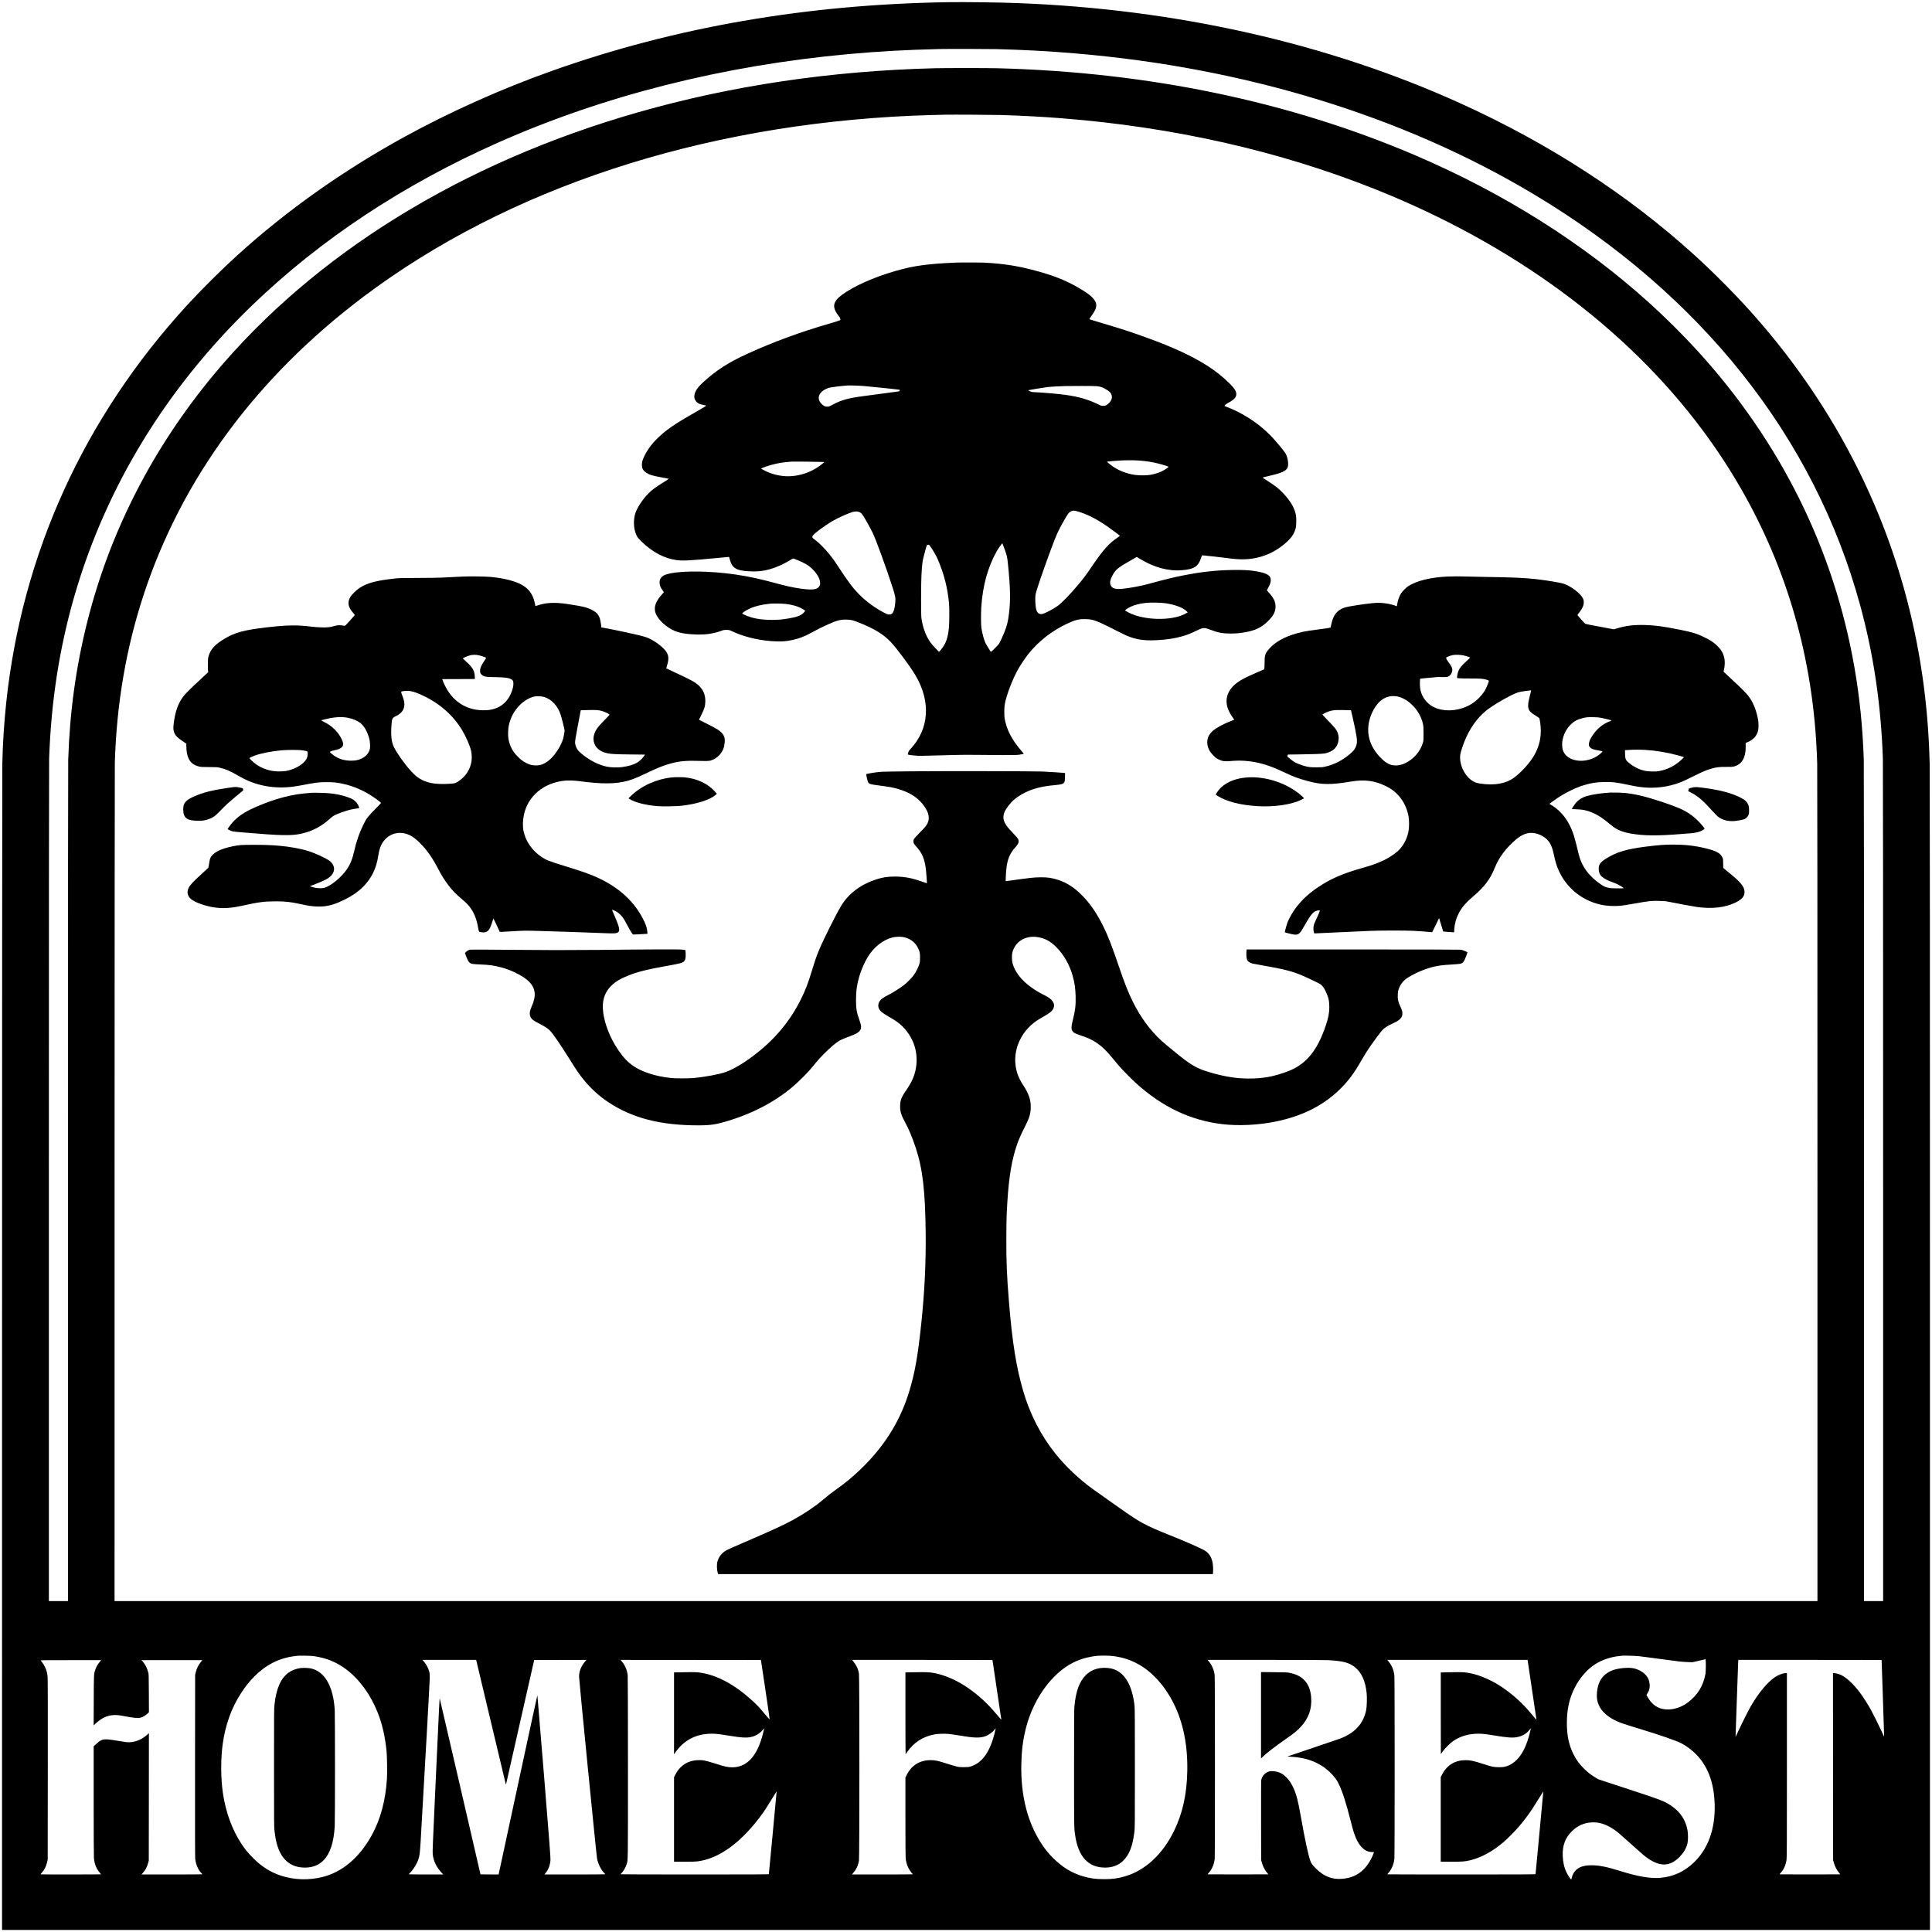 <?xml version="1.0" standalone="no"?>
<!DOCTYPE svg PUBLIC "-//W3C//DTD SVG 20010904//EN"
 "http://www.w3.org/TR/2001/REC-SVG-20010904/DTD/svg10.dtd">
<svg version="1.0" xmlns="http://www.w3.org/2000/svg"
 width="7590pt" height="7590pt" viewBox="0 0 7590 7590"
 preserveAspectRatio="xMidYMid meet">

<g transform="translate(0,7590) scale(0.1,-0.1)"
fill="#000000" stroke="none">
<path d="M37270 75814 c-5576 -84 -10740 -977 -15575 -2694 -1998 -710 -4016
-1613 -5825 -2608 -2403 -1321 -4599 -2877 -6520 -4617 -642 -581 -1425 -1359
-1995 -1980 -4055 -4421 -6485 -9757 -7110 -15615 -84 -789 -136 -1596 -154
-2405 -5 -187 -9 -10572 -10 -23077 l-1 -22738 37870 0 37870 0 0 22673 c0
14425 -4 22825 -10 23092 -56 2429 -383 4673 -1006 6915 -1116 4010 -3182
7739 -6062 10937 -637 707 -1483 1556 -2192 2198 -2611 2366 -5712 4375 -9175
5945 -5202 2359 -11171 3708 -17440 3940 -734 27 -2026 44 -2665 34z m1880
-1844 c1100 -28 2021 -78 3070 -166 6705 -562 12926 -2473 18050 -5544 6564
-3934 11010 -9537 12810 -16146 526 -1930 817 -3899 890 -6019 6 -189 10
-6000 10 -16692 l0 -16403 -375 0 -375 0 0 16388 c0 10445 -4 16489 -10 16667
-45 1295 -161 2440 -366 3620 -806 4635 -2899 8860 -6165 12440 -576 632
-1279 1329 -1930 1916 -2584 2326 -5678 4276 -9144 5761 -4945 2119 -10497
3276 -16445 3427 -394 10 -2045 10 -2440 0 -4093 -103 -7986 -681 -11660
-1730 -6927 -1979 -12726 -5562 -16665 -10299 -2406 -2893 -4091 -6185 -4979
-9730 -443 -1764 -684 -3514 -746 -5405 -6 -193 -10 -6145 -10 -16677 l0
-16378 -375 0 -375 0 0 16403 c0 10692 4 16503 10 16692 77 2254 406 4362 996
6400 1244 4291 3617 8169 6984 11414 2685 2587 5932 4735 9651 6386 4162 1848
8834 3028 13774 3480 1160 106 2277 168 3555 198 314 8 1930 5 2260 -3z m205
-2589 c874 -29 1608 -68 2350 -127 4386 -344 8519 -1276 12280 -2771 5429
-2158 9896 -5441 12902 -9483 2217 -2981 3633 -6325 4212 -9947 164 -1022 259
-2052 291 -3158 6 -220 10 -6100 10 -16617 l0 -16278 -33450 0 -33450 0 1
16348 c1 8991 5 16462 10 16602 72 2324 446 4501 1136 6595 1498 4553 4434
8533 8623 11691 5649 4258 13228 6758 21585 7119 303 13 871 30 1275 39 291 6
1924 -4 2225 -13z m-26990 -60549 c474 -73 861 -234 1230 -510 522 -390 965
-998 1245 -1707 176 -445 288 -931 346 -1505 21 -210 30 -863 15 -1097 -55
-846 -251 -1579 -587 -2195 -480 -880 -1149 -1454 -1928 -1653 -549 -140
-1129 -123 -1653 50 -406 134 -747 348 -1079 680 -94 93 -218 229 -275 300
-515 651 -853 1541 -953 2515 -53 520 -46 1140 18 1636 101 772 348 1461 733
2049 172 262 311 436 511 639 449 456 968 722 1562 800 180 24 181 24 440 21
182 -3 279 -9 375 -23z m31270 18 c560 -51 1039 -243 1480 -595 139 -111 381
-355 507 -513 700 -877 1045 -2022 1022 -3397 -16 -930 -182 -1683 -524 -2380
-453 -922 -1136 -1551 -1932 -1781 -282 -81 -484 -108 -813 -108 -340 0 -576
33 -855 120 -440 137 -797 358 -1150 713 -185 185 -294 319 -439 536 -561 845
-832 1899 -808 3140 10 523 61 937 168 1373 194 795 587 1521 1113 2060 383
392 790 634 1273 758 120 30 348 69 463 77 106 8 393 6 495 -3z m20740 -14
c190 -22 308 -37 815 -106 769 -105 895 -119 1120 -126 l175 -6 205 46 c113
25 229 52 258 60 l52 14 7 -26 c13 -47 9 -461 -5 -542 -84 -477 -313 -849
-697 -1135 -256 -191 -565 -290 -848 -271 -329 23 -563 182 -740 506 l-36 65
45 69 c61 95 84 175 84 290 -1 270 -138 476 -405 606 -177 87 -357 114 -614
91 -308 -27 -524 -99 -700 -231 -206 -156 -323 -396 -352 -725 -19 -208 6
-365 82 -524 52 -110 109 -188 206 -283 121 -119 237 -200 419 -291 185 -93
288 -128 989 -342 812 -247 1398 -451 1629 -567 180 -90 420 -272 581 -439
464 -483 697 -1125 718 -1979 22 -938 -254 -1710 -804 -2246 -378 -367 -804
-566 -1319 -615 -392 -37 -887 47 -1600 271 -507 159 -815 221 -1110 221 -299
0 -488 -60 -626 -197 -74 -73 -137 -195 -156 -297 -7 -37 -17 -66 -23 -64 -21
7 -127 165 -175 262 -97 196 -147 405 -157 665 -15 409 103 722 369 976 233
223 478 328 793 341 275 11 545 -76 840 -273 143 -95 184 -130 650 -549 492
-443 575 -513 713 -606 485 -325 863 -302 1230 75 160 165 256 329 304 522 29
116 30 366 4 519 -72 405 -284 725 -642 965 -284 190 -344 213 -1892 721
l-973 319 -115 70 c-168 102 -292 198 -432 334 -196 192 -316 355 -432 591
-178 361 -254 727 -254 1220 1 534 96 963 306 1377 201 396 493 731 814 934
256 161 592 276 914 313 52 6 111 13 130 15 77 9 523 -4 655 -18z m-45091
-2573 c317 -1336 581 -2439 585 -2453 7 -22 10 -18 20 30 6 30 256 1133 554
2450 l543 2395 1027 3 1028 2 -57 -66 c-158 -187 -235 -383 -235 -598 0 -122
683 -7030 707 -7143 43 -214 160 -447 284 -568 22 -21 40 -43 40 -47 0 -4
-538 -8 -1196 -8 l-1195 0 57 73 c107 136 168 305 180 502 5 82 -41 681 -251
3280 -142 1749 -261 3183 -264 3187 -3 4 -341 -1551 -750 -3455 -410 -1904
-751 -3490 -759 -3525 l-14 -62 -356 2 -356 3 -800 3462 c-440 1905 -802 3460
-804 3458 -3 -3 -13 -181 -23 -397 -10 -216 -73 -1572 -140 -3013 -107 -2326
-120 -2632 -109 -2723 30 -271 152 -518 369 -745 l45 -47 -677 0 c-372 0 -677
4 -677 8 0 4 16 24 36 43 95 91 197 235 268 376 110 221 129 326 161 869 163
2803 358 6286 358 6424 1 151 -2 186 -21 255 -39 142 -113 279 -215 398 l-49
57 1054 0 1054 0 578 -2427z m10783 1267 c95 -635 172 -1163 170 -1173 -1 -12
-59 50 -172 185 -244 291 -313 366 -487 525 -680 627 -1356 1001 -2010 1113
-174 29 -293 33 -710 25 l-378 -7 0 -1610 0 -1609 47 68 c334 489 823 743
1431 743 165 0 296 -14 602 -65 644 -108 852 -112 1081 -24 130 50 257 148
352 269 l28 35 -6 -35 c-4 -19 -22 -97 -40 -172 -218 -875 -627 -1328 -1200
-1328 -181 0 -307 27 -655 141 -207 68 -400 119 -505 134 -81 12 -263 7 -355
-9 -330 -58 -575 -249 -739 -573 l-41 -83 0 -1660 0 -1660 404 0 c305 0 434 4
523 15 805 105 1621 673 2391 1668 166 214 258 349 445 652 101 165 203 329
226 365 l43 65 -6 -55 c-3 -30 -71 -759 -151 -1620 -80 -861 -148 -1571 -150
-1577 -3 -10 -595 -13 -2915 -13 -1600 0 -2910 4 -2910 8 0 5 14 21 31 38 76
72 160 216 204 349 58 179 55 -40 55 3821 -1 2227 -4 3567 -10 3614 -28 212
-105 390 -237 548 l-45 52 2758 -2 2758 -3 173 -1155z m8923 1155 c0 -8 339
-2283 345 -2320 6 -30 6 -30 -36 15 -23 25 -119 137 -214 250 -302 358 -651
676 -1051 955 -407 284 -873 493 -1289 580 -200 41 -340 49 -777 40 l-398 -7
0 -1611 c0 -886 4 -1607 8 -1602 5 6 34 46 65 90 262 378 626 610 1082 690
128 23 386 30 541 16 71 -7 246 -32 389 -56 611 -103 827 -111 1045 -38 137
46 307 170 385 282 15 23 29 40 31 38 2 -1 -8 -52 -22 -112 -182 -796 -495
-1250 -961 -1392 -81 -24 -103 -27 -263 -27 -159 -1 -186 2 -295 28 -66 15
-221 61 -345 101 -384 125 -481 146 -673 146 -425 -2 -746 -200 -937 -582
l-50 -101 0 -1538 c0 -993 4 -1574 10 -1639 13 -120 47 -248 95 -349 37 -79
120 -205 160 -242 14 -13 25 -27 25 -32 0 -4 -538 -8 -1196 -8 l-1195 0 49 58
c124 145 195 294 227 481 22 126 22 7226 0 7352 -33 192 -95 320 -248 516
l-19 23 2756 0 c1516 0 2756 -2 2756 -5z m13175 -5 c596 -32 836 -94 1065
-278 262 -209 414 -548 461 -1029 17 -171 6 -532 -19 -653 -99 -473 -363 -806
-820 -1034 -141 -70 -222 -99 -1223 -435 -525 -176 -976 -329 -1003 -339 l-49
-19 124 -7 c402 -23 727 -99 1019 -242 213 -104 363 -208 533 -373 165 -160
262 -289 344 -461 148 -309 289 -748 468 -1459 48 -190 107 -404 132 -475 93
-269 196 -450 329 -575 116 -111 240 -161 401 -161 l53 0 -21 -57 c-85 -231
-231 -466 -384 -618 -231 -231 -488 -345 -852 -376 -393 -33 -721 97 -1033
412 -137 138 -176 192 -215 302 -82 230 -217 858 -365 1702 -117 664 -181 911
-310 1182 -84 176 -157 283 -269 393 -99 98 -167 145 -268 185 -131 53 -310
70 -414 39 -146 -43 -267 -176 -299 -329 -7 -34 -10 -551 -8 -1600 l3 -1550
28 -100 c35 -131 111 -281 190 -380 l65 -80 -1191 -3 c-655 -1 -1192 0 -1195
3 -3 2 15 26 39 52 127 136 211 327 239 543 14 109 13 7134 -1 7235 -29 215
-118 414 -247 557 l-34 38 2268 0 c1384 0 2343 -4 2459 -10z m7850 -12 c7 -33
345 -2307 345 -2321 -1 -7 -11 0 -23 14 -12 14 -105 125 -207 245 -319 378
-635 669 -1048 962 -407 289 -902 514 -1316 597 -217 43 -307 48 -751 40 -225
-4 -411 -8 -413 -9 -1 -2 -1 -724 0 -1605 l3 -1602 65 93 c90 129 309 347 430
427 286 190 603 281 978 281 163 0 293 -14 602 -65 548 -91 748 -105 936 -66
200 41 366 143 478 292 25 34 46 56 46 49 0 -6 -14 -68 -30 -138 -67 -280
-144 -500 -245 -702 -151 -301 -368 -524 -603 -620 -134 -54 -194 -65 -372
-65 -203 0 -276 15 -604 121 -387 127 -518 155 -706 155 -424 -2 -735 -193
-929 -570 l-51 -99 0 -1661 0 -1661 404 0 c440 0 545 8 751 57 430 102 879
346 1311 713 153 131 457 438 607 613 271 318 453 570 679 937 96 157 198 321
227 365 l52 80 -5 -45 c-3 -25 -71 -754 -151 -1620 -81 -866 -148 -1581 -150
-1587 -4 -10 -595 -13 -2915 -13 -1600 0 -2910 3 -2910 6 0 3 20 28 44 55 129
143 211 337 235 552 15 135 15 7069 0 7204 -24 216 -102 400 -236 561 l-45 52
2756 0 2756 0 5 -22z m13905 16 c0 -3 23 -659 50 -1457 28 -799 49 -1474 48
-1501 l-3 -49 -84 184 c-98 213 -344 711 -421 849 -138 249 -311 520 -457 714
-238 315 -496 557 -710 665 -81 41 -223 81 -284 81 l-49 0 2 -3672 3 -3673 27
-100 c37 -133 112 -282 191 -380 l65 -80 -1191 -3 c-655 -1 -1192 0 -1195 3
-3 2 15 26 39 52 124 133 202 306 234 517 13 92 15 515 15 3720 l0 3616 -47 0
c-109 0 -286 -67 -424 -160 -294 -198 -633 -604 -939 -1126 -94 -160 -374
-718 -505 -1004 -49 -107 -93 -199 -97 -205 -5 -5 -6 26 -3 70 3 44 26 697 50
1450 25 754 48 1398 51 1433 l6 62 2814 0 c1548 0 2814 -3 2814 -6z m-69974
-36 c-113 -140 -160 -219 -202 -343 -58 -175 -57 -146 -61 -1209 l-4 -979 77
72 c276 258 541 358 871 330 59 -5 187 -25 283 -44 342 -68 519 -82 631 -49
81 24 172 78 245 146 l65 61 -3 746 c-4 743 -4 746 -27 829 -46 168 -110 294
-208 410 l-54 62 1196 0 1195 0 -63 -77 c-101 -126 -158 -242 -200 -411 l-21
-87 -4 -3570 c-2 -2584 0 -3597 8 -3669 25 -218 125 -443 249 -560 17 -17 31
-33 31 -38 0 -4 -538 -8 -1196 -8 l-1196 0 51 56 c103 113 163 225 208 389
l28 100 3 2504 2 2503 -67 -62 c-231 -211 -540 -322 -815 -291 -51 6 -230 33
-398 61 -503 83 -562 73 -780 -125 l-110 -100 0 -2135 c0 -1277 4 -2181 10
-2250 19 -234 92 -417 226 -576 30 -35 54 -66 54 -69 0 -3 -535 -5 -1190 -5
-654 0 -1190 3 -1190 6 0 4 25 33 55 65 99 108 166 243 208 424 l21 90 4 3535
c2 2415 0 3570 -8 3646 -5 60 -19 148 -31 195 -26 106 -113 286 -176 363 -26
32 -54 67 -62 77 -13 19 18 19 1179 19 l1193 0 -27 -32z"/>
<path d="M37550 65583 c-1116 -48 -1640 -120 -2355 -324 -874 -250 -1667 -605
-2129 -951 -346 -259 -383 -472 -138 -796 31 -41 62 -82 69 -91 6 -9 13 -34
15 -55 l3 -40 -75 -29 c-41 -16 -199 -64 -350 -108 -1158 -336 -2185 -713
-3207 -1178 -755 -342 -1256 -664 -1765 -1134 -154 -142 -239 -246 -289 -352
-85 -177 -67 -322 51 -428 61 -55 131 -83 260 -106 67 -11 95 -20 97 -31 2
-10 -134 -93 -428 -260 -822 -466 -1164 -704 -1505 -1044 -180 -181 -298 -331
-410 -523 -125 -214 -177 -360 -176 -498 0 -138 46 -221 168 -304 124 -84 235
-118 609 -186 138 -25 258 -49 268 -53 13 -5 -41 -43 -224 -157 -291 -181
-421 -277 -554 -410 -251 -250 -481 -606 -539 -835 -79 -312 -42 -658 95 -886
19 -32 89 -109 159 -178 436 -422 901 -667 1388 -731 247 -33 540 -17 1657 90
198 19 370 35 382 35 18 0 23 -9 33 -57 18 -88 66 -212 104 -269 108 -162 307
-227 741 -241 216 -6 363 4 543 38 304 58 655 200 981 396 l124 75 116 -42
c157 -57 356 -154 471 -231 186 -124 363 -332 441 -517 25 -59 33 -96 37 -158
4 -75 2 -86 -23 -133 -68 -124 -216 -160 -535 -130 -285 26 -647 94 -980 184
-824 223 -1240 315 -1788 395 -962 140 -2041 157 -2577 39 -192 -42 -260 -73
-328 -149 -61 -68 -81 -130 -74 -229 7 -99 32 -162 106 -266 34 -47 61 -88 61
-92 0 -3 -28 -35 -63 -72 -291 -309 -362 -580 -220 -840 113 -208 367 -438
628 -569 233 -116 488 -165 945 -179 373 -11 678 36 990 152 63 24 91 29 175
29 87 0 108 -3 160 -26 33 -14 119 -52 190 -83 443 -195 1081 -331 1613 -342
263 -6 380 3 605 48 264 52 508 145 779 296 207 115 435 229 663 330 343 153
494 190 734 180 170 -7 238 -24 486 -124 581 -233 931 -446 1210 -734 236
-243 780 -974 988 -1326 617 -1043 541 -2123 -203 -2908 -45 -47 -62 -75 -79
-128 -13 -38 -19 -72 -15 -77 25 -23 392 -61 534 -54 25 1 169 5 320 8 516 12
725 17 1045 27 183 6 525 7 800 3 264 -4 725 -8 1025 -8 477 -1 560 1 665 17
138 21 165 27 165 36 0 3 -44 56 -96 116 -369 423 -578 827 -656 1265 -20 114
-17 452 5 565 77 394 309 996 542 1405 74 130 263 412 357 532 414 529 953
951 1583 1241 295 136 451 172 700 164 324 -12 391 -38 1440 -571 427 -217
790 -286 1335 -257 421 23 715 67 1015 153 194 56 318 105 545 214 121 58 217
98 252 104 79 15 150 1 305 -59 300 -116 490 -151 810 -151 209 -1 389 18 613
61 362 71 588 182 818 403 236 226 322 386 322 596 0 192 -72 339 -272 561
l-69 77 56 104 c75 142 97 208 98 293 2 191 -145 279 -596 355 -241 41 -504
54 -922 47 -655 -12 -1209 -73 -1920 -213 -401 -79 -647 -139 -1365 -334 -294
-80 -644 -147 -965 -185 -303 -35 -443 -5 -510 109 -35 60 -42 133 -21 216 22
85 83 213 147 306 104 150 209 227 666 487 l222 127 113 -69 c572 -347 1120
-496 1663 -452 483 39 638 141 754 496 28 87 30 90 57 88 176 -15 771 -82 959
-108 506 -72 856 -65 1221 25 379 92 705 258 1019 515 276 227 407 414 463
660 23 101 23 402 -1 511 -60 282 -215 539 -513 853 -173 182 -288 270 -657
506 -76 48 -135 91 -130 95 4 5 109 31 233 59 509 117 673 189 742 329 50 102
17 368 -67 537 -45 91 -404 523 -605 729 -482 493 -1131 910 -1793 1149 -35
13 25 71 131 128 245 131 330 228 320 363 -9 111 -81 220 -258 395 -273 270
-553 493 -875 699 -611 389 -1334 724 -2390 1107 -635 230 -923 324 -1765 575
-261 77 -477 143 -479 146 -9 8 31 74 107 178 219 300 213 479 -23 705 -106
101 -228 186 -490 341 -532 314 -1057 519 -1860 725 -615 158 -1152 238 -1840
275 -166 9 -965 11 -1145 3z m-3615 -4848 c302 -25 1405 -141 1412 -149 11
-11 -12 -57 -31 -61 -18 -4 -446 -61 -1419 -190 -550 -72 -830 -148 -1127
-303 -69 -36 -143 -74 -165 -86 -29 -15 -59 -20 -110 -21 -59 0 -78 5 -123 30
-67 37 -147 123 -181 195 -66 142 -8 299 154 410 60 41 154 86 216 104 79 22
426 67 704 90 95 8 481 -3 670 -19z m9125 -5 c132 -9 212 -31 320 -85 81 -41
180 -107 219 -146 81 -80 105 -212 57 -314 -31 -67 -122 -164 -188 -200 -46
-26 -63 -30 -128 -29 -72 0 -81 3 -215 68 -373 181 -749 290 -1245 360 -284
40 -780 85 -1177 106 -179 9 -183 10 -250 43 -65 33 -66 35 -38 41 87 17 636
108 735 120 101 13 419 31 695 39 240 7 1105 5 1215 -3z m1640 -2920 c303 -19
569 -59 824 -125 159 -40 386 -113 386 -123 0 -11 -84 -74 -165 -123 -150 -91
-349 -160 -561 -195 -149 -25 -446 -25 -604 0 -358 55 -685 190 -940 387 -99
77 -156 127 -150 132 7 6 368 38 535 46 214 12 492 12 675 1z m-12380 -58 l65
-7 -78 -65 c-433 -359 -1015 -538 -1555 -479 -273 29 -567 123 -781 249 l-75
43 55 24 c176 79 517 172 759 207 91 13 156 20 380 40 69 6 1156 -5 1230 -12z
m10013 -1942 c367 -105 748 -298 1172 -593 182 -126 495 -361 492 -368 -1 -4
-42 -34 -92 -67 -340 -229 -566 -481 -995 -1112 -264 -389 -320 -464 -559
-750 -306 -366 -644 -714 -806 -828 -176 -124 -491 -290 -592 -311 -116 -24
-194 26 -236 151 -44 130 -61 471 -31 629 29 153 328 1026 606 1769 225 601
261 681 500 1105 144 254 184 313 240 351 89 62 151 67 301 24z m-8570 -28
c83 -37 129 -97 289 -382 82 -146 185 -337 228 -425 131 -266 542 -1396 795
-2182 99 -310 113 -392 95 -580 -22 -234 -70 -384 -139 -430 -27 -18 -48 -23
-98 -23 -60 0 -73 5 -207 73 -339 175 -691 432 -958 700 -269 271 -444 504
-883 1177 -275 422 -595 780 -904 1011 -75 57 -80 67 -57 123 34 81 479 412
801 597 222 127 597 295 781 348 87 26 189 23 257 -7z m5700 -1447 c98 -274
103 -295 132 -563 110 -1029 113 -1616 10 -2208 -40 -231 -105 -423 -257 -754
-39 -85 -87 -178 -105 -207 -19 -28 -97 -112 -174 -186 -135 -131 -140 -134
-153 -114 -106 169 -171 277 -199 334 -56 110 -134 396 -162 593 -18 126 -20
562 -5 810 54 843 255 1576 603 2197 68 120 216 328 227 316 4 -4 41 -102 83
-218z m-2847 -2 c129 -199 199 -335 294 -574 201 -508 314 -974 372 -1544 20
-195 16 -795 -6 -1000 -37 -351 -105 -560 -244 -754 -59 -82 -130 -166 -140
-166 -13 0 -274 277 -319 339 -192 260 -320 597 -375 986 -17 125 -17 1280 0
1635 27 531 34 580 146 995 69 255 64 246 137 249 24 1 39 -18 135 -166z
m9178 -2133 c389 -59 696 -178 834 -323 l33 -34 -23 -15 c-13 -9 -57 -32 -98
-53 -538 -271 -1586 -247 -2180 50 -89 44 -160 87 -160 97 0 15 133 101 221
143 151 71 357 123 594 150 181 21 598 13 779 -15z m-14940 -25 c169 -20 302
-48 432 -90 114 -37 257 -108 314 -155 l34 -28 -37 -45 c-107 -131 -256 -193
-603 -251 -294 -49 -415 -59 -684 -59 -434 1 -775 65 -1061 199 -97 46 -99 48
-82 67 53 58 219 154 373 215 155 61 396 118 600 141 52 6 109 13 125 15 90
10 473 5 589 -9z"/>
<path d="M18200 53250 c-242 -10 -563 -26 -855 -42 -115 -6 -532 -12 -925 -13
-665 -1 -729 -3 -915 -23 -739 -82 -1084 -175 -1386 -374 -122 -81 -301 -257
-357 -353 -122 -210 -90 -393 110 -622 37 -43 68 -81 68 -84 0 -3 -86 -101
-190 -217 -173 -192 -193 -211 -218 -207 -188 32 -255 31 -382 -5 -181 -53
-277 -63 -520 -57 -129 3 -279 14 -375 26 -563 74 -982 68 -1775 -25 -886
-104 -1241 -199 -1643 -437 -394 -234 -570 -427 -645 -706 -23 -88 -25 -114
-26 -306 -1 -115 2 -233 7 -260 l7 -51 -317 -296 c-547 -510 -638 -606 -753
-793 -143 -232 -235 -527 -284 -913 -27 -208 -19 -296 34 -411 42 -89 142
-184 317 -301 l143 -95 0 -93 c0 -198 33 -380 90 -494 84 -169 203 -259 409
-311 78 -19 114 -21 396 -22 281 -1 320 -3 411 -23 214 -46 420 -134 716 -305
197 -114 266 -149 413 -212 617 -263 1295 -327 2020 -188 664 126 738 136
1050 136 257 1 388 -12 616 -58 508 -103 1004 -339 1451 -689 43 -34 78 -65
78 -70 0 -5 -96 -106 -213 -225 -307 -311 -353 -370 -467 -599 -170 -341 -293
-693 -379 -1082 -68 -302 -145 -493 -283 -699 -215 -318 -646 -670 -898 -732
-91 -23 -277 -16 -390 14 -52 13 -110 31 -129 39 l-34 14 214 83 c256 100 413
173 500 231 299 203 312 497 32 697 -140 100 -558 291 -801 367 -306 96 -737
174 -1152 210 -308 27 -554 36 -1012 36 -479 0 -565 -6 -803 -55 -388 -80
-634 -180 -781 -317 -106 -100 -130 -156 -163 -386 -11 -72 -22 -136 -26 -141
-3 -6 -119 -113 -258 -239 -344 -312 -468 -446 -523 -566 -80 -176 -26 -344
150 -465 119 -82 352 -174 592 -234 186 -47 300 -65 478 -77 274 -18 559 11
941 98 565 129 832 163 1278 162 366 0 581 -24 952 -105 329 -72 457 -91 665
-98 298 -11 554 39 855 168 672 287 1102 658 1345 1160 104 213 161 409 205
693 46 302 134 493 302 654 183 176 443 252 695 204 226 -44 402 -150 637
-386 282 -282 472 -553 731 -1045 133 -252 237 -416 399 -630 138 -182 295
-344 508 -521 197 -166 279 -251 368 -384 141 -210 226 -440 280 -754 14 -82
29 -142 37 -147 23 -14 107 -29 166 -29 85 0 129 16 184 67 62 59 104 146 161
331 24 78 46 144 49 147 3 3 61 -114 129 -260 l124 -265 55 0 c31 0 188 9 350
19 470 31 581 33 1020 22 741 -20 1843 -58 2720 -92 330 -13 420 -10 476 19
115 59 91 195 -115 666 -56 126 -99 232 -96 234 9 9 121 -40 191 -83 91 -57
191 -157 259 -259 29 -45 97 -164 150 -266 100 -190 181 -325 212 -352 16 -14
46 -14 298 1 l280 16 -3 45 c-10 187 -63 342 -204 604 -357 660 -942 1184
-1727 1546 -319 148 -598 247 -1286 459 -660 203 -752 239 -947 370 -363 245
-620 615 -702 1015 -38 179 -30 433 20 656 162 725 779 1237 1593 1321 135 14
399 7 546 -15 55 -8 201 -26 325 -40 824 -93 1345 -59 1815 117 170 64 233 92
562 248 448 213 648 291 933 368 357 95 614 116 1185 97 309 -10 357 -3 503
70 194 97 349 292 397 497 8 34 19 102 24 152 26 227 -48 364 -278 517 -60 39
-243 138 -418 225 -172 85 -313 156 -313 158 0 2 44 93 99 203 119 242 142
318 149 493 10 259 -69 463 -246 637 -140 138 -292 221 -997 549 -159 74 -291
135 -292 137 -2 2 10 44 27 93 16 50 37 134 46 189 22 127 10 216 -43 324 -94
192 -507 506 -810 614 -121 43 -525 139 -985 235 -364 77 -750 151 -780 151
-5 0 -8 15 -8 34 0 49 -37 262 -56 321 -27 84 -74 162 -128 213 -89 84 -254
168 -446 226 -91 27 -435 90 -720 130 -492 71 -827 53 -1158 -61 -41 -13 -75
-23 -78 -21 -2 3 -11 42 -20 89 -82 441 -320 702 -788 865 -262 92 -582 155
-949 189 -197 19 -792 27 -1077 15z m660 -3105 c120 -32 240 -77 240 -89 0 -5
-26 -48 -58 -95 -135 -198 -182 -304 -182 -410 0 -72 9 -98 51 -145 70 -81
173 -105 444 -106 236 0 497 -16 587 -35 93 -19 171 -58 200 -98 34 -47 37
-166 8 -283 -110 -442 -384 -741 -774 -843 -127 -33 -227 -45 -391 -44 -585 2
-1067 265 -1386 757 -66 101 -154 275 -198 388 l-29 78 641 2 642 3 -1 86 c-4
225 -88 374 -338 596 -72 64 -133 120 -134 125 -5 10 138 77 228 106 146 48
287 50 450 7z m-2711 -1400 c109 -21 251 -71 423 -151 688 -316 1220 -780
1582 -1379 158 -263 315 -626 356 -825 26 -123 30 -305 10 -420 -51 -302 -225
-569 -488 -748 -137 -94 -152 -99 -342 -111 -512 -34 -834 10 -1115 151 -154
78 -278 178 -437 355 -252 279 -561 716 -669 948 -93 198 -118 445 -88 870 16
232 33 266 170 331 204 98 307 221 332 400 15 101 -9 232 -69 382 -25 63 -48
129 -51 147 -5 32 -4 34 33 44 97 25 240 27 353 6z m5226 -225 c303 -96 534
-346 653 -706 38 -113 152 -571 152 -609 0 -56 -32 -239 -56 -323 -75 -259
-280 -590 -490 -792 -135 -130 -274 -211 -416 -245 -93 -22 -257 -19 -354 5
-104 27 -260 104 -359 178 -95 71 -252 231 -317 322 -107 151 -183 337 -214
525 -23 146 -15 402 19 545 72 303 209 558 412 765 179 184 396 311 606 355
78 16 285 5 364 -20z m2120 -520 c123 -18 227 -49 332 -101 56 -27 107 -57
114 -65 11 -13 -6 -34 -107 -137 -302 -307 -378 -397 -439 -517 -70 -139 -94
-270 -71 -397 42 -241 237 -414 531 -474 171 -34 298 -41 893 -48 l593 -6 -42
-62 c-57 -86 -182 -203 -275 -257 -137 -80 -326 -135 -589 -172 -162 -22 -446
-15 -590 16 -336 71 -664 238 -995 507 -147 120 -219 228 -248 375 -14 74 -14
85 7 220 21 130 109 611 179 970 l27 143 110 6 c195 9 498 9 570 -1z m-9945
-280 c230 -28 453 -109 602 -220 148 -110 278 -335 353 -610 32 -114 45 -322
26 -410 -33 -154 -151 -296 -312 -374 -141 -68 -242 -89 -424 -90 -255 -1
-471 63 -670 197 -60 41 -165 134 -165 146 0 15 93 50 172 65 153 29 255 72
306 130 63 72 57 164 -22 321 -145 288 -381 516 -688 665 -67 33 -115 61 -107
64 28 10 256 65 339 81 204 41 428 54 590 35z m-1722 -1291 c114 -12 233 -36
245 -48 18 -18 20 -135 3 -201 -21 -80 -55 -139 -120 -209 -156 -166 -426
-302 -711 -358 -140 -27 -425 -25 -573 5 -306 62 -563 191 -775 392 -53 51
-97 98 -97 104 0 14 90 58 205 101 232 88 671 174 1060 209 185 17 632 20 763
5z"/>
<path d="M56840 53249 c-645 -32 -1191 -167 -1512 -374 -87 -57 -228 -196
-283 -280 -75 -115 -140 -305 -161 -468 -4 -41 -8 -47 -22 -41 -206 89 -542
143 -802 130 -213 -12 -637 -68 -1053 -141 -421 -74 -618 -272 -708 -711 -12
-60 -25 -112 -28 -116 -10 -11 -291 -56 -524 -82 -430 -50 -704 -107 -1006
-211 -407 -140 -723 -343 -923 -594 -118 -148 -137 -215 -138 -486 -1 -104 -4
-208 -8 -230 l-7 -40 -295 -127 c-441 -191 -609 -279 -775 -403 -354 -267
-483 -611 -368 -980 34 -108 119 -271 198 -378 36 -48 65 -89 65 -91 0 -2 -57
-25 -127 -51 -282 -105 -602 -279 -729 -398 -124 -116 -185 -226 -202 -369
-18 -144 21 -301 110 -438 23 -36 85 -108 138 -161 83 -83 109 -103 191 -142
166 -81 246 -88 604 -56 239 21 577 -1 855 -57 358 -71 693 -190 1150 -409
324 -155 538 -234 913 -335 528 -143 896 -146 1682 -14 526 88 925 38 1357
-173 193 -94 313 -177 449 -313 232 -231 382 -517 451 -862 32 -162 33 -453 0
-613 -53 -266 -157 -480 -330 -682 -118 -138 -369 -316 -617 -438 -250 -123
-459 -199 -885 -320 -669 -189 -1110 -371 -1543 -636 -676 -414 -1129 -909
-1382 -1508 -22 -54 -108 -371 -102 -377 12 -12 320 -86 377 -91 106 -8 151 7
214 70 49 49 80 98 246 392 160 284 276 423 384 464 69 26 156 38 156 22 0
-30 -50 -153 -130 -321 -49 -102 -96 -214 -105 -249 -21 -82 -21 -205 -1 -276
l17 -55 112 5 c454 23 1858 87 2102 96 395 16 1397 16 1685 1 204 -11 499 -33
670 -48 l65 -6 136 277 135 278 80 -264 81 -264 139 -12 c76 -6 173 -13 214
-15 l75 -3 7 115 c13 219 73 437 174 628 129 246 287 428 598 692 407 345 647
665 815 1088 167 419 444 787 856 1139 135 115 296 199 439 230 237 50 548
-46 744 -230 149 -141 223 -305 297 -657 20 -96 52 -224 71 -286 192 -636 631
-1155 1219 -1444 336 -165 671 -242 1055 -243 213 0 321 11 650 69 739 130
816 139 1134 131 192 -5 252 -10 356 -31 328 -66 990 -188 1115 -206 606 -84
1113 -27 1530 174 178 86 277 171 327 282 31 68 30 186 -1 267 -57 147 -211
318 -481 537 -85 69 -194 159 -243 200 l-89 75 -2 170 c-1 147 -4 177 -23 222
-73 182 -235 272 -683 381 -393 96 -792 142 -1240 142 -360 0 -586 -17 -1090
-80 -771 -98 -1150 -212 -1569 -472 -213 -133 -285 -233 -285 -398 1 -259 135
-384 586 -545 114 -41 178 -71 278 -133 91 -55 126 -81 115 -86 -9 -3 -119 -6
-245 -6 -349 0 -458 26 -651 158 -478 326 -763 722 -879 1222 -145 626 -215
846 -356 1122 -167 326 -416 598 -706 770 -37 22 -70 44 -73 48 -4 7 157 125
315 231 314 210 721 409 1031 502 286 87 479 117 786 124 341 8 513 -13 994
-117 125 -27 289 -58 365 -69 586 -86 1152 -23 1679 186 77 30 286 129 465
219 363 182 542 259 723 308 215 59 303 69 574 68 210 -1 251 1 318 18 200 51
337 185 404 394 38 119 51 216 51 389 l0 142 67 25 c97 36 234 130 292 200 58
69 104 159 128 250 24 89 24 321 -1 445 -68 351 -167 611 -320 840 -114 169
-231 289 -763 784 -150 139 -273 254 -273 256 0 2 9 41 20 87 30 122 37 310
15 423 -36 195 -114 336 -274 496 -134 133 -276 229 -511 343 -310 150 -461
196 -980 300 -658 131 -983 175 -1377 183 -436 10 -735 -28 -1100 -139 l-102
-31 -553 103 c-304 56 -561 107 -570 114 -24 16 -308 333 -308 344 0 5 25 40
56 78 81 101 143 204 171 286 34 98 31 207 -9 288 -97 197 -462 477 -753 577
-129 44 -698 139 -1095 182 -477 52 -872 69 -1965 86 -214 3 -529 10 -700 15
-352 11 -610 10 -835 -1z m660 -3098 c92 -21 240 -69 253 -81 5 -4 -58 -68
-140 -143 -206 -187 -278 -278 -327 -409 -20 -54 -46 -190 -46 -244 0 -22 98
-28 520 -29 451 -1 503 -6 663 -55 81 -25 81 -24 31 -158 -85 -228 -187 -386
-359 -558 -187 -187 -387 -310 -644 -394 -445 -146 -919 -106 -1235 104 -107
71 -237 208 -295 311 -105 184 -145 351 -139 586 1 81 6 150 10 154 3 4 132
18 285 31 153 13 322 28 376 34 53 6 101 9 106 6 18 -12 270 -7 310 5 85 25
162 119 181 219 19 100 -16 187 -140 350 -61 81 -83 119 -94 163 -6 27 -3 29
56 56 82 37 125 50 212 67 97 18 305 11 416 -15z m2650 -1383 c0 -7 -21 -92
-45 -188 -129 -506 -103 -598 231 -800 59 -36 114 -72 124 -81 35 -33 71 -291
71 -513 0 -382 -105 -727 -324 -1063 -170 -261 -457 -569 -707 -759 -328 -249
-779 -332 -1345 -248 -122 18 -180 36 -265 81 -171 92 -315 255 -420 476 -96
200 -132 435 -96 613 18 91 103 351 163 499 199 489 477 887 823 1177 202 169
608 420 981 608 267 133 303 144 594 184 207 29 215 29 215 14z m-5210 -239
c100 -23 278 -108 364 -173 324 -247 531 -563 603 -921 14 -73 18 -141 18
-360 0 -267 -1 -271 -28 -360 -107 -347 -359 -637 -691 -796 -223 -106 -450
-119 -640 -35 -220 97 -513 411 -663 710 -209 415 -202 894 18 1344 240 488
590 691 1019 591z m-1865 -531 c6 -6 144 -633 174 -788 82 -422 80 -514 -9
-696 -31 -63 -56 -96 -113 -151 -313 -297 -686 -499 -1077 -584 -92 -20 -134
-23 -335 -24 -247 0 -310 8 -500 62 -116 33 -296 106 -360 145 -77 47 -284
211 -284 226 -1 7 6 26 13 41 l15 28 513 7 c515 7 808 18 927 37 158 25 325
107 407 202 156 181 190 446 83 662 -45 93 -102 161 -306 374 -104 108 -208
217 -232 243 l-42 47 76 44 c41 25 119 59 171 76 163 54 232 61 573 56 167 -2
305 -6 306 -7z m9845 -302 c128 -24 376 -88 387 -100 3 -3 -3 -9 -13 -12 -344
-121 -597 -338 -797 -684 -69 -120 -96 -255 -63 -319 23 -43 79 -87 142 -111
56 -21 95 -29 292 -65 50 -10 92 -21 92 -25 0 -4 -30 -36 -67 -70 -381 -357
-1051 -401 -1364 -90 -111 110 -158 239 -159 433 0 281 126 576 336 783 131
129 259 199 457 249 158 39 207 44 422 41 164 -3 224 -8 335 -30z m1705 -1256
c431 -25 875 -99 1311 -219 99 -27 190 -53 202 -58 23 -9 19 -14 -75 -104
-252 -239 -558 -394 -886 -451 -104 -17 -148 -19 -297 -15 -185 6 -274 21
-425 72 -116 39 -277 125 -385 206 -204 153 -221 182 -228 407 l-5 152 39 1
c22 1 89 5 149 9 172 11 414 11 600 0z"/>
<path d="M35830 45599 c-553 -4 -1084 -13 -1180 -18 -214 -11 -620 -77 -620
-99 0 -39 53 -268 69 -300 43 -84 72 -93 456 -143 370 -47 525 -75 711 -130
383 -112 655 -260 869 -474 154 -154 273 -336 327 -500 34 -104 32 -246 -4
-333 -52 -125 -89 -173 -314 -402 -122 -124 -229 -241 -239 -260 -25 -47 -26
-134 -1 -182 10 -21 56 -79 103 -130 221 -240 319 -475 368 -883 16 -138 45
-538 39 -544 -1 -2 -85 26 -186 62 -406 145 -696 199 -1068 201 -291 0 -472
-27 -731 -110 -606 -195 -1079 -547 -1371 -1020 -208 -337 -730 -1382 -903
-1809 -85 -209 -159 -424 -260 -761 -148 -490 -243 -739 -425 -1109 -433 -881
-1055 -1619 -1891 -2245 -413 -309 -780 -522 -1084 -630 -243 -85 -781 -186
-1240 -231 -172 -17 -713 -18 -875 -1 -324 34 -614 93 -880 181 -621 206 -963
492 -1339 1120 -277 462 -460 1015 -478 1441 -15 363 94 652 336 890 157 154
359 275 671 398 380 151 734 238 1615 396 383 69 477 93 539 135 76 51 102
146 92 340 -4 69 -8 126 -9 127 -1 1 -54 8 -117 16 -91 10 -312 12 -1050 10
-514 -2 -956 -5 -981 -7 -80 -6 -2142 -20 -2954 -20 -429 0 -1160 5 -1625 10
-465 6 -1047 10 -1295 10 -449 0 -450 0 -501 -23 -28 -13 -70 -43 -94 -67
l-43 -44 34 -98 c52 -150 107 -252 156 -289 56 -42 115 -51 428 -64 344 -14
511 -38 794 -111 192 -49 384 -121 566 -209 495 -242 716 -469 757 -776 20
-148 -17 -334 -108 -536 -90 -200 -104 -322 -49 -433 43 -88 114 -143 329
-252 218 -111 335 -186 421 -270 117 -114 414 -544 765 -1108 284 -455 390
-612 564 -825 288 -353 605 -643 971 -887 944 -629 2055 -914 3550 -913 477 1
705 36 1185 185 715 220 1350 514 1909 882 374 246 650 471 977 798 235 234
321 330 544 606 153 190 454 492 658 663 232 193 280 220 632 351 260 98 346
142 408 210 98 107 96 192 -10 485 -94 258 -119 416 -119 755 0 345 40 622
136 940 75 246 198 528 317 725 240 397 594 681 975 781 101 27 305 36 408 20
273 -44 485 -199 600 -436 69 -142 80 -194 79 -380 0 -144 -3 -169 -27 -250
-36 -118 -130 -308 -209 -420 -77 -110 -270 -306 -398 -405 -157 -121 -416
-286 -575 -367 -259 -131 -353 -204 -404 -313 -35 -74 -36 -174 -2 -243 53
-109 132 -171 446 -352 346 -199 534 -366 722 -641 208 -305 313 -652 313
-1027 -1 -279 -58 -537 -178 -797 -52 -113 -186 -336 -261 -435 -71 -93 -153
-250 -182 -350 -14 -48 -22 -111 -26 -200 -9 -226 36 -378 198 -672 141 -255
271 -567 410 -983 277 -832 377 -1686 395 -3365 13 -1153 -44 -2334 -172
-3540 -137 -1301 -255 -1967 -481 -2700 -410 -1338 -1185 -2465 -2377 -3459
-147 -122 -286 -228 -533 -405 -177 -127 -277 -205 -474 -372 -319 -270 -739
-552 -1169 -786 -385 -210 -846 -422 -1945 -895 -319 -137 -614 -267 -655
-290 -196 -105 -322 -258 -376 -459 -31 -114 -23 -328 17 -456 l11 -33 9718 0
9718 0 7 87 c10 111 0 278 -21 379 -48 233 -161 389 -353 488 -241 124 -750
345 -1326 576 -969 389 -1149 486 -1967 1063 -789 557 -913 645 -1052 745
-544 392 -1068 888 -1474 1395 -570 713 -1000 1551 -1267 2467 -271 931 -427
1908 -555 3470 -89 1088 -110 1608 -105 2595 4 683 8 846 40 1360 60 975 173
1649 371 2226 78 226 151 394 307 701 193 381 241 541 241 808 1 283 -81 518
-295 845 -192 293 -283 546 -310 861 -25 291 37 621 170 899 168 352 433 640
773 842 57 33 162 95 234 137 157 93 232 150 279 214 104 142 83 287 -60 421
-71 66 -139 108 -325 201 -138 69 -284 157 -434 263 -395 279 -652 607 -748
955 -29 104 -31 335 -4 432 114 414 491 653 943 601 301 -35 539 -156 778
-396 294 -294 523 -694 644 -1125 77 -273 109 -494 118 -810 9 -349 -15 -555
-109 -930 -63 -250 -68 -335 -28 -415 41 -80 111 -120 338 -194 283 -92 447
-169 643 -302 209 -143 370 -301 622 -609 83 -102 196 -237 251 -300 133 -152
489 -513 648 -657 1045 -946 2155 -1472 3408 -1617 627 -73 1403 -36 2067 99
1067 215 1906 639 2564 1295 323 323 534 606 813 1094 141 245 222 375 370
591 126 184 400 550 460 614 91 96 204 169 419 267 199 91 295 163 345 259 21
41 26 64 26 125 0 88 -15 138 -90 302 -78 169 -97 259 -92 428 4 119 8 146 37
230 64 190 181 339 353 450 184 119 483 261 723 343 347 119 572 155 1161 186
233 12 282 35 346 158 32 61 118 287 118 310 0 13 -193 92 -252 103 -32 6
-1610 10 -4238 10 l-4187 0 -7 -107 c-7 -109 4 -235 24 -289 30 -77 98 -127
216 -158 33 -9 215 -42 405 -75 818 -142 1157 -228 1534 -389 214 -91 673
-310 721 -342 76 -53 142 -138 204 -265 118 -243 153 -387 153 -635 1 -231
-37 -428 -139 -730 -296 -873 -667 -1382 -1226 -1679 -224 -119 -582 -243
-908 -315 -436 -96 -981 -114 -1480 -50 -329 42 -725 134 -1100 256 -297 96
-539 226 -825 442 -197 148 -793 636 -915 748 -449 414 -826 928 -1125 1533
-194 393 -309 685 -565 1435 -271 795 -406 1141 -595 1525 -263 534 -544 938
-881 1265 -146 142 -242 220 -387 317 -256 170 -535 278 -852 329 -162 27
-489 25 -745 -5 -151 -17 -681 -88 -937 -125 l-33 -5 0 77 c0 126 20 400 36
507 50 322 148 536 344 750 130 142 155 223 104 330 -10 22 -94 118 -187 215
-93 96 -198 213 -234 260 -241 319 -204 554 151 953 127 143 334 289 571 403
316 152 658 236 1135 279 286 26 345 44 384 120 18 35 21 61 24 197 l4 157
-24 5 c-38 8 -645 46 -888 57 -313 13 -3882 19 -5100 8z"/>
<path d="M26400 45359 c-606 -63 -1199 -328 -1603 -718 l-108 -104 48 -30
c217 -136 643 -242 1113 -278 202 -15 725 -6 920 16 611 68 1129 235 1349 432
l42 38 -70 81 c-268 311 -695 515 -1180 564 -120 12 -388 11 -511 -1z"/>
<path d="M49005 45359 c-418 -27 -778 -162 -1021 -383 -65 -58 -153 -169 -199
-248 l-27 -47 69 -44 c343 -222 895 -365 1563 -407 667 -41 1350 59 1740 255
49 24 91 48 94 53 7 11 -82 97 -189 182 -553 439 -1333 685 -2030 639z"/>
<path d="M8975 44951 c-661 -98 -1010 -187 -1365 -346 -316 -142 -413 -259
-412 -500 1 -341 144 -449 597 -449 182 -1 275 15 417 68 189 71 243 115 593
477 103 107 400 365 677 588 54 44 77 68 74 80 -3 9 -8 28 -11 42 -6 24 -14
28 -108 47 -165 35 -182 34 -462 -7z"/>
<path d="M66450 44953 c-52 -13 -96 -26 -98 -28 -2 -1 -9 -26 -17 -54 l-13
-52 97 -49 c275 -137 478 -311 866 -742 72 -79 156 -166 187 -193 163 -140
387 -207 643 -191 141 9 362 50 423 78 64 31 126 97 154 166 20 49 23 73 22
182 -1 102 -5 136 -22 184 -51 139 -128 217 -302 305 -366 187 -793 300 -1470
391 -269 36 -343 37 -470 3z"/>
<path d="M63280 44764 c-330 -15 -732 -75 -950 -140 -176 -53 -335 -157 -437
-286 -42 -53 -143 -209 -143 -222 0 -2 82 -6 183 -9 248 -8 402 -40 614 -128
221 -92 402 -209 680 -440 83 -70 186 -148 228 -174 155 -97 347 -164 595
-209 527 -94 1064 -98 2065 -16 132 11 274 22 315 25 203 16 352 55 461 121
90 54 90 53 23 136 -236 296 -501 513 -819 669 -162 79 -432 182 -830 315
-601 200 -1045 306 -1440 343 -125 12 -433 20 -545 15z"/>
<path d="M12240 44754 c-425 -29 -696 -71 -1071 -165 -448 -112 -1045 -338
-1439 -545 -319 -168 -565 -380 -734 -634 l-57 -84 53 -28 c123 -63 133 -65
570 -102 1487 -127 1902 -135 2288 -45 427 99 778 283 1107 582 142 129 225
171 554 283 218 73 272 85 563 130 36 6 38 8 32 36 -12 63 -72 163 -131 224
-76 77 -163 125 -326 180 -239 80 -436 122 -709 149 -149 15 -587 27 -700 19z"/>
<path d="M11805 10369 c-162 -21 -342 -89 -459 -173 -316 -226 -492 -622 -563
-1266 -17 -155 -18 -308 -18 -2475 0 -2171 1 -2320 18 -2475 23 -203 49 -351
87 -496 168 -635 542 -955 1115 -954 300 1 550 101 734 295 255 269 393 696
431 1330 14 235 13 4367 0 4580 -20 298 -66 557 -140 779 -160 476 -431 761
-803 842 -87 19 -306 26 -402 13z"/>
<path d="M43235 10369 c-223 -29 -412 -118 -568 -268 -261 -252 -403 -638
-459 -1246 -10 -109 -13 -642 -13 -2410 0 -2357 0 -2349 41 -2635 122 -849
515 -1278 1174 -1280 280 0 517 85 693 250 259 242 393 580 464 1165 17 141
18 294 18 2485 0 1837 -3 2360 -13 2450 -89 796 -371 1290 -823 1446 -142 48
-340 65 -514 43z"/>
<path d="M49540 8515 l0 -1697 94 89 c153 147 434 361 946 723 283 199 358
261 491 397 332 341 476 735 438 1198 -23 285 -105 495 -258 658 -149 158
-331 248 -611 303 -70 14 -175 17 -592 21 l-508 5 0 -1697z"/>
</g>
</svg>
